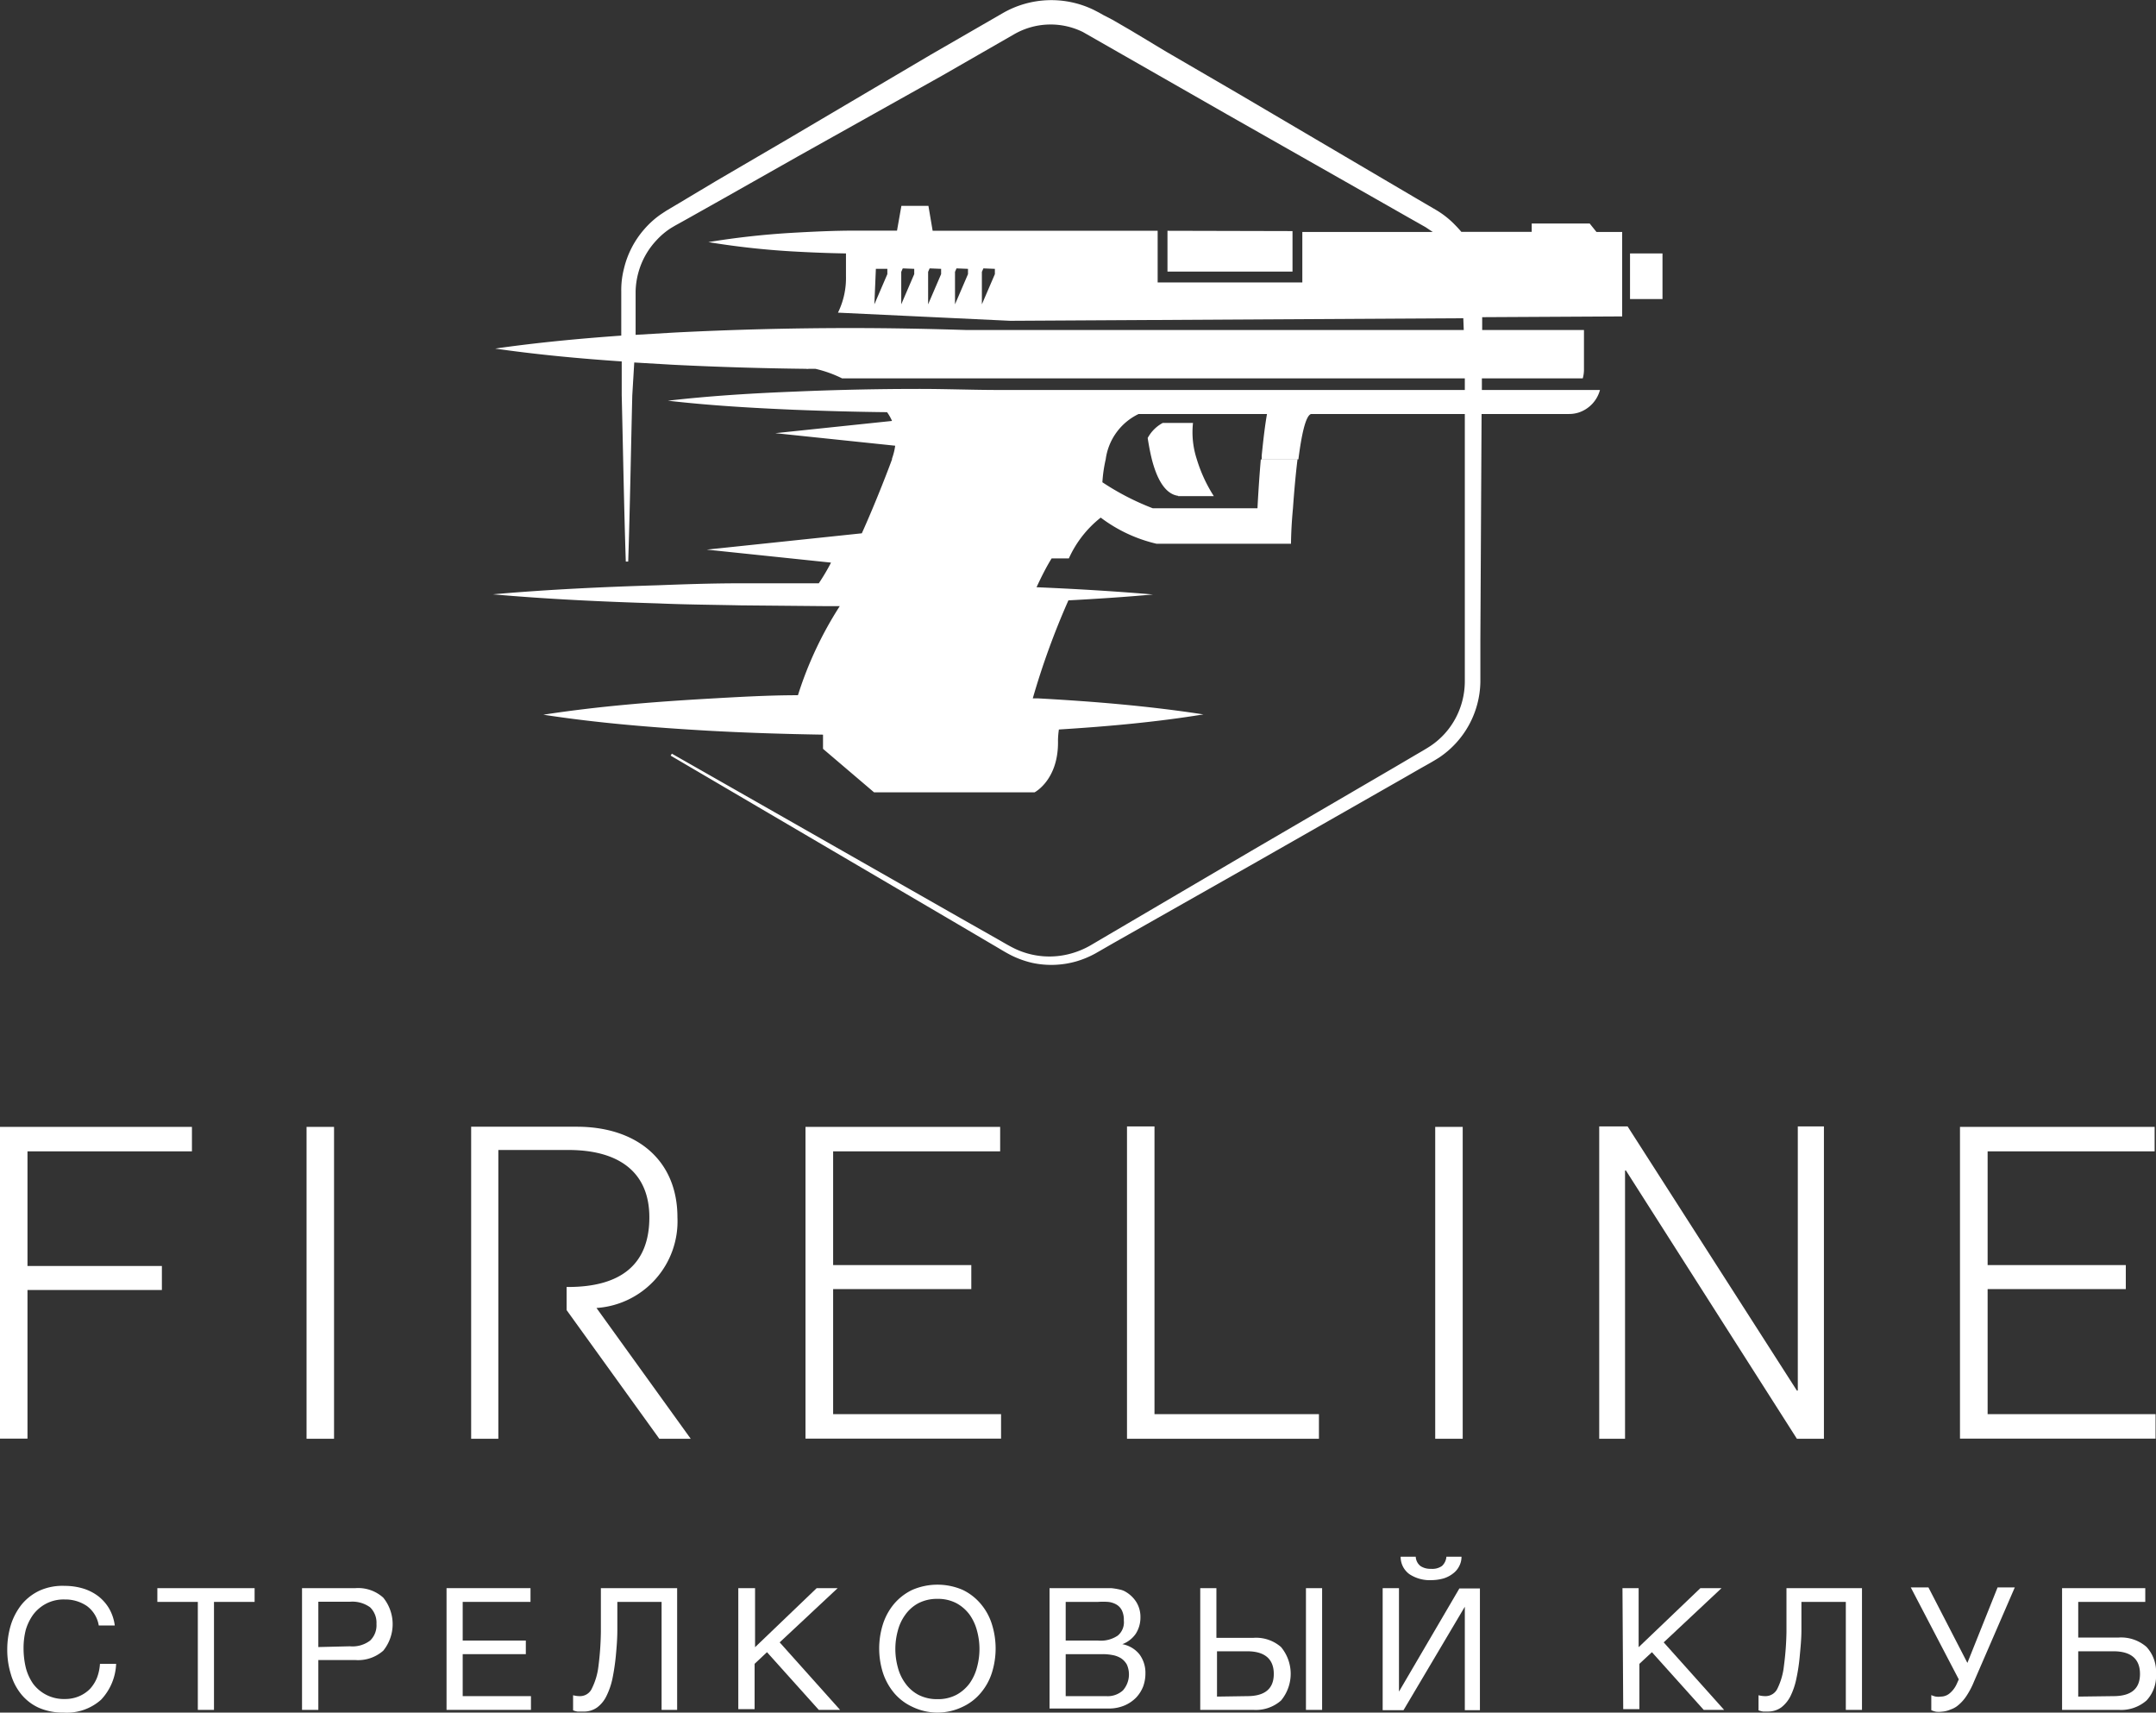 <svg xmlns="http://www.w3.org/2000/svg" viewBox="0 0 142.77 113.39">
    <rect x="0" y="0" width="142.77" height="113.39" fill="#333333" stroke="none"/>
    <defs>
        <style>.cls-1{fill:#fff;}</style>
    </defs>
    <title>тирекс</title>
    <g id="Слой_2" data-name="Слой 2">
        <g id="Слой_1-2" data-name="Слой 1">
            <polygon class="cls-1" points="85.59 15.3 77.31 15.28 77.31 17.98 85.59 17.98 85.59 15.3"/>
            <rect class="cls-1" x="107.94" y="16.78" width="2.15" height="3.02"/>
            <path class="cls-1"
                  d="M78,32.85h2.38a9.78,9.78,0,0,1-1.13-2.45h0A5.75,5.75,0,0,1,79,28H77A2.46,2.46,0,0,0,76,29c.07.46.16.94.27,1.39h0c.32,1.26.86,2.33,1.76,2.44"/>
            <path class="cls-1"
                  d="M105.27,14.8h-3.84v.55l-4.66,0c-.15-.18-.32-.36-.49-.53a5.92,5.92,0,0,0-1.22-.94l-1.18-.69-2.38-1.4L82,6.2,77.24,3.43,74.86,2l-1.19-.69L73.07,1l-.3-.17L72.42.65a6.44,6.44,0,0,0-6,.21L61.62,3.63l-9.49,5.6L47.39,12,45,13.43l-.59.35-.3.18-.32.21a5.9,5.9,0,0,0-1.12,1,6.1,6.1,0,0,0-1.36,2.65,5.65,5.65,0,0,0-.17,1.48l0,1.38,0,1.54c-2.78.2-5.57.46-8.35.86,2.79.4,5.58.66,8.38.85l0,2.25c.09,3.68.15,7.35.27,11h.16c.12-3.67.18-7.34.27-11L42,24l2.56.15q4.41.22,8.82.27a.49.49,0,0,0,.17,0H54a8,8,0,0,1,1.76.63H97v.77H66.16c-1.75,0-3.5-.07-5.25-.07q-4.17,0-8.34.18c-2.78.11-5.56.28-8.34.6,2.78.32,5.56.48,8.34.6,2.06.08,4.11.14,6.17.16a3,3,0,0,1,.33.58l-7.73.81,7.94.83a4.21,4.21,0,0,1-.21.85v.05h0c-.12.34-1,2.68-2,4.9L46.8,36.39l8.23.86a13.44,13.44,0,0,1-.81,1.37l-5.19,0c-1.82,0-3.64.06-5.46.13-3.64.11-7.29.28-10.93.6,3.64.32,7.29.49,10.93.6,1.82.08,3.64.09,5.46.13l5.47.05h1.11a24.47,24.47,0,0,0-2.77,5.9c-2,0-4,.12-5.94.23-3.64.21-7.28.5-10.92,1.06,3.64.56,7.28.85,10.92,1.06,2.54.14,5.07.22,7.6.26,0,.32,0,.63,0,.94l3.38,2.88H68.51s1.61-.83,1.55-3.44a5.46,5.46,0,0,1,.06-.72c3.19-.2,6.38-.48,9.57-1-3.64-.56-7.29-.86-10.93-1.06l-.37,0a50.51,50.51,0,0,1,2.36-6.49c1.87-.1,3.74-.22,5.6-.39-2.57-.22-5.14-.37-7.71-.48.32-.69.64-1.33,1-1.91h1.14a7.2,7.2,0,0,1,2.11-2.7A9.82,9.82,0,0,0,76.58,36h8.91s0-1,.13-2.35h0c.07-1,.17-2.17.3-3.23H83.49c-.1,1.15-.18,2.43-.22,3.23H76.33A17.1,17.1,0,0,1,73,31.93a9.29,9.29,0,0,1,.22-1.52h0a3.9,3.9,0,0,1,2.18-3h8.5c-.13.74-.24,1.65-.35,2.76,0,.08,0,.16,0,.24h2.43c.2-1.57.47-2.89.84-3H97L97,42.34v2.75a5.21,5.21,0,0,1-.59,2.42,5.09,5.09,0,0,1-1.67,1.87c-.33.22-.76.46-1.15.69l-1.19.7-9.51,5.55-9.5,5.58-1.19.7a5.55,5.55,0,0,1-1.2.51,5.31,5.31,0,0,1-3.82-.31c-.39-.19-.8-.44-1.19-.66l-2.4-1.36L44.49,49.9l-.08.13,19,11.15,2.38,1.4c.4.23.77.47,1.21.69a6.38,6.38,0,0,0,1.35.48,6,6,0,0,0,2.86-.08,6.29,6.29,0,0,0,1.34-.55l1.2-.69L83.33,57l9.56-5.45,1.2-.69c.41-.23.78-.43,1.22-.71a6.15,6.15,0,0,0,2.72-5V42.34l.08-14.93h5.78a2.11,2.11,0,0,0,.66-.1h0a2.16,2.16,0,0,0,1.4-1.49H98.13v-.77h6.68a2.12,2.12,0,0,0,.08-.57V21.85H98.15V21l9.27-.05V15.36h-1.7Zm-8.34,7.05H64c-2.55-.08-5.1-.13-7.65-.13q-5.87,0-11.73.3l-2.53.15,0-1.49,0-1.38a5.16,5.16,0,0,1,.18-1.24,5.08,5.08,0,0,1,1.21-2.16,4.86,4.86,0,0,1,.95-.8l.27-.16.29-.16.61-.34L48,13.09l4.79-2.71L62.4,5l4.77-2.74a4.84,4.84,0,0,1,4.54-.14l9.52,5.44L90.81,13l2.39,1.36,1.2.68.48.32-8.64,0v3.34H76.66V15.28l-14.9,0-.28-1.65H59.69l-.29,1.64H56.58c-1.4,0-2.81.07-4.21.15a53.32,53.32,0,0,0-5.46.61,53.32,53.32,0,0,0,5.46.61c1.22.07,2.43.12,3.65.14v1.5a5.19,5.19,0,0,1-.53,2.42l11.41.54,30-.17ZM65.88,17.8v.35l-.86,2h0V18l.1-.23Zm-1.78,0v.35l-.86,2h0V18l.1-.23Zm-1.78,0v.35l-.86,2h0V18l.1-.23Zm-1.78,0v.35l-.86,2h0V18l.1-.23Zm-1.78,0v.35l-.86,2L58,17.8Z"/>
            <polygon class="cls-1"
                     points="0 74.61 12.71 74.61 12.71 76.23 1.82 76.23 1.82 83.82 10.72 83.82 10.72 85.41 1.82 85.41 1.82 95.25 0 95.25 0 74.61"/>
            <rect class="cls-1" x="20.3" y="74.61" width="1.82" height="20.65"/>
            <polygon class="cls-1"
                     points="53.34 74.61 66.23 74.61 66.23 76.23 55.17 76.23 55.17 83.76 64.32 83.76 64.32 85.35 55.17 85.35 55.17 93.63 66.29 93.63 66.29 95.25 53.34 95.25 53.34 74.61"/>
            <polygon class="cls-1"
                     points="74.63 74.58 76.45 74.58 76.45 93.63 87.34 93.63 87.34 95.26 74.63 95.26 74.63 74.58"/>
            <rect class="cls-1" x="95.04" y="74.61" width="1.82" height="20.65"/>
            <polygon class="cls-1"
                     points="105.9 74.58 107.78 74.58 118.99 92.07 119.05 92.07 119.05 74.58 120.78 74.58 120.78 95.26 118.99 95.26 107.67 77.5 107.61 77.5 107.61 95.26 105.9 95.26 105.9 74.58"/>
            <polygon class="cls-1"
                     points="129.79 74.61 142.68 74.61 142.68 76.23 131.62 76.23 131.62 83.76 140.77 83.76 140.77 85.35 131.62 85.35 131.62 93.63 142.74 93.63 142.74 95.25 129.79 95.25 129.79 74.61"/>
            <path class="cls-1"
                  d="M39.5,86.6a5.75,5.75,0,0,0,5.36-6c0-3.79-2.7-6-6.66-6h-7V95.26H33V76.14h4.64C41,76.14,43,77.62,43,80.6c0,3.16-1.94,4.61-5.38,4.61h-.1v1.53h0l6.14,8.52h2.08Z"/>
            <path class="cls-1"
                  d="M4.21,113.39a4,4,0,0,1-1.64-.32,3.22,3.22,0,0,1-1.16-.89,3.74,3.74,0,0,1-.69-1.33,5.48,5.48,0,0,1-.24-1.65,5.58,5.58,0,0,1,.25-1.65,4.19,4.19,0,0,1,.73-1.35,3.44,3.44,0,0,1,1.19-.9A3.71,3.71,0,0,1,4.3,105a4.17,4.17,0,0,1,1.19.17,3.18,3.18,0,0,1,1,.5,2.89,2.89,0,0,1,.73.82,3,3,0,0,1,.38,1.13H6.54a2,2,0,0,0-.79-1.29,2.54,2.54,0,0,0-1.46-.43,2.5,2.5,0,0,0-1.24.28,2.57,2.57,0,0,0-.85.72,3.38,3.38,0,0,0-.49,1,4.83,4.83,0,0,0-.15,1.21,5.53,5.53,0,0,0,.15,1.31,3.28,3.28,0,0,0,.49,1.07,2.54,2.54,0,0,0,2.1,1,2.34,2.34,0,0,0,.93-.18,2.27,2.27,0,0,0,.72-.48,2.46,2.46,0,0,0,.47-.74,3.15,3.15,0,0,0,.2-.93H7.69a3.66,3.66,0,0,1-1,2.38A3.41,3.41,0,0,1,4.21,113.39Z"/>
            <path class="cls-1" d="M13.1,106.06H10.42v-.91h6.44v.91H14.17v7.15H13.1Z"/>
            <path class="cls-1"
                  d="M20,105.15h3.53a2.48,2.48,0,0,1,1.85.63,2.79,2.79,0,0,1,0,3.51,2.52,2.52,0,0,1-1.85.62H21.08v3.3H20ZM23.17,109a1.93,1.93,0,0,0,1.34-.38,1.4,1.4,0,0,0,.42-1.1,1.42,1.42,0,0,0-.42-1.1,2,2,0,0,0-1.34-.37H21.08v3Z"/>
            <path class="cls-1" d="M29.57,105.15h5.56v.91H30.64v2.56h4.18v.9H30.64v2.78h4.52v.91H29.57Z"/>
            <path class="cls-1"
                  d="M38.6,113.32l-.36,0a1.3,1.3,0,0,1-.29-.08v-1a1.65,1.65,0,0,0,.46.06.86.86,0,0,0,.79-.52,4.45,4.45,0,0,0,.43-1.47,19.62,19.62,0,0,0,.16-2.26c0-.88,0-1.84,0-2.9h5.05v8.06H43.81v-7.15H40.88c0,.64,0,1.26,0,1.86s-.05,1.18-.1,1.72a14.53,14.53,0,0,1-.22,1.48,4.86,4.86,0,0,1-.4,1.17,2.05,2.05,0,0,1-.62.76A1.5,1.5,0,0,1,38.6,113.32Z"/>
            <path class="cls-1"
                  d="M48.89,105.15H50v3.91l4.08-3.91h1.39l-3.84,3.59,4,4.47H54.22l-3.43-3.82-.82.77v3H48.89Z"/>
            <path class="cls-1"
                  d="M62.08,113.39A3.85,3.85,0,0,1,60.4,113a3.5,3.5,0,0,1-1.21-.93,4.05,4.05,0,0,1-.73-1.34,5.35,5.35,0,0,1,0-3.17,4,4,0,0,1,.73-1.35,3.65,3.65,0,0,1,1.21-.94,4.21,4.21,0,0,1,3.36,0,3.61,3.61,0,0,1,1.2.94,3.84,3.84,0,0,1,.73,1.35,5.35,5.35,0,0,1,0,3.17,3.88,3.88,0,0,1-.73,1.34,3.46,3.46,0,0,1-1.2.93A3.85,3.85,0,0,1,62.08,113.39Zm0-.89a2.61,2.61,0,0,0,1.26-.29,2.66,2.66,0,0,0,.87-.76,3.27,3.27,0,0,0,.49-1.07,4.58,4.58,0,0,0,0-2.4,3.27,3.27,0,0,0-.49-1.07,2.66,2.66,0,0,0-.87-.76,2.61,2.61,0,0,0-1.26-.29,2.68,2.68,0,0,0-1.27.29,2.53,2.53,0,0,0-.86.76,3.09,3.09,0,0,0-.5,1.07,4.58,4.58,0,0,0,0,2.4,3.09,3.09,0,0,0,.5,1.07,2.53,2.53,0,0,0,.86.76A2.68,2.68,0,0,0,62.08,112.5Z"/>
            <path class="cls-1"
                  d="M69.5,105.15H73c.2,0,.39,0,.59,0a4.51,4.51,0,0,1,.55.09,1.21,1.21,0,0,1,.43.17,2.07,2.07,0,0,1,.67.65,1.86,1.86,0,0,1,.28,1,2,2,0,0,1-.31,1.11,1.88,1.88,0,0,1-.89.69v0a1.89,1.89,0,0,1,1.14.68,2.05,2.05,0,0,1,.39,1.26,2.51,2.51,0,0,1-.15.86,2.28,2.28,0,0,1-.47.74,2.37,2.37,0,0,1-.77.52,2.62,2.62,0,0,1-1,.2H69.5Zm3.21,3.47a2,2,0,0,0,1.31-.33,1.14,1.14,0,0,0,.4-1,1.43,1.43,0,0,0-.13-.67.93.93,0,0,0-.37-.39,1.37,1.37,0,0,0-.55-.17,4.68,4.68,0,0,0-.66,0H70.57v2.56Zm.54,3.68a1.5,1.5,0,0,0,1.11-.38,1.6,1.6,0,0,0,.26-1.71,1.21,1.21,0,0,0-.39-.42,1.63,1.63,0,0,0-.56-.21,3.52,3.52,0,0,0-.66-.06H70.57v2.78Z"/>
            <path class="cls-1"
                  d="M79.48,105.15h1.07v3.29H83a2.51,2.51,0,0,1,1.83.61,2.77,2.77,0,0,1,0,3.54,2.52,2.52,0,0,1-1.83.62H79.48Zm3.11,7.15c1.17,0,1.76-.49,1.76-1.47s-.59-1.5-1.76-1.5h-2v3Zm3.89-7.15h1.07v8.06H86.48Z"/>
            <path class="cls-1"
                  d="M91.56,105.15h1.08V112l4-6.83H98v8.06H97v-6.85l-4.06,6.85H91.56Zm3.24-.53a2.45,2.45,0,0,1-1.46-.39,1.41,1.41,0,0,1-.59-1.16h1a.83.83,0,0,0,.32.62,1.18,1.18,0,0,0,.69.18,1.1,1.1,0,0,0,.73-.19.93.93,0,0,0,.29-.61h1a1.32,1.32,0,0,1-.15.62,1.36,1.36,0,0,1-.41.49,1.93,1.93,0,0,1-.64.33A3.09,3.09,0,0,1,94.8,104.62Z"/>
            <path class="cls-1"
                  d="M107.44,105.15h1.07v3.91l4.09-3.91H114l-3.83,3.59,4,4.47h-1.35l-3.43-3.82-.83.77v3h-1.07Z"/>
            <path class="cls-1"
                  d="M117.11,113.32l-.36,0a1.6,1.6,0,0,1-.3-.08v-1a1.78,1.78,0,0,0,.47.06.87.87,0,0,0,.79-.52,4.47,4.47,0,0,0,.42-1.47,19.4,19.4,0,0,0,.17-2.26c0-.88,0-1.84,0-2.9h5v8.06h-1.07v-7.15h-2.94c0,.64,0,1.26,0,1.86s-.06,1.18-.11,1.72a12.19,12.19,0,0,1-.22,1.48,4.86,4.86,0,0,1-.39,1.17,2.16,2.16,0,0,1-.62.76A1.5,1.5,0,0,1,117.11,113.32Z"/>
            <path class="cls-1"
                  d="M128.57,113.33a1.55,1.55,0,0,1-.37,0,1.41,1.41,0,0,1-.31-.1v-1a1.32,1.32,0,0,0,.3.1,1.18,1.18,0,0,0,.34,0,.91.91,0,0,0,.57-.21,1.73,1.73,0,0,0,.48-.64l.13-.29-3.18-6.09h1.17l2.58,5,2-5h1.14l-2.7,6.23a5.41,5.41,0,0,1-.49.94,2.75,2.75,0,0,1-.51.59,1.51,1.51,0,0,1-.54.32A1.74,1.74,0,0,1,128.57,113.33Z"/>
            <path class="cls-1"
                  d="M136.55,105.15h5.51v.91h-4.44v2.36h2.68a2.56,2.56,0,0,1,1.84.62,2.41,2.41,0,0,1,.63,1.79,2.35,2.35,0,0,1-.63,1.76,2.56,2.56,0,0,1-1.84.62h-3.75Zm3.4,7.15c1.18,0,1.76-.49,1.76-1.47s-.58-1.5-1.76-1.5h-2.33v3Z"/>
        </g>
    </g>
</svg>